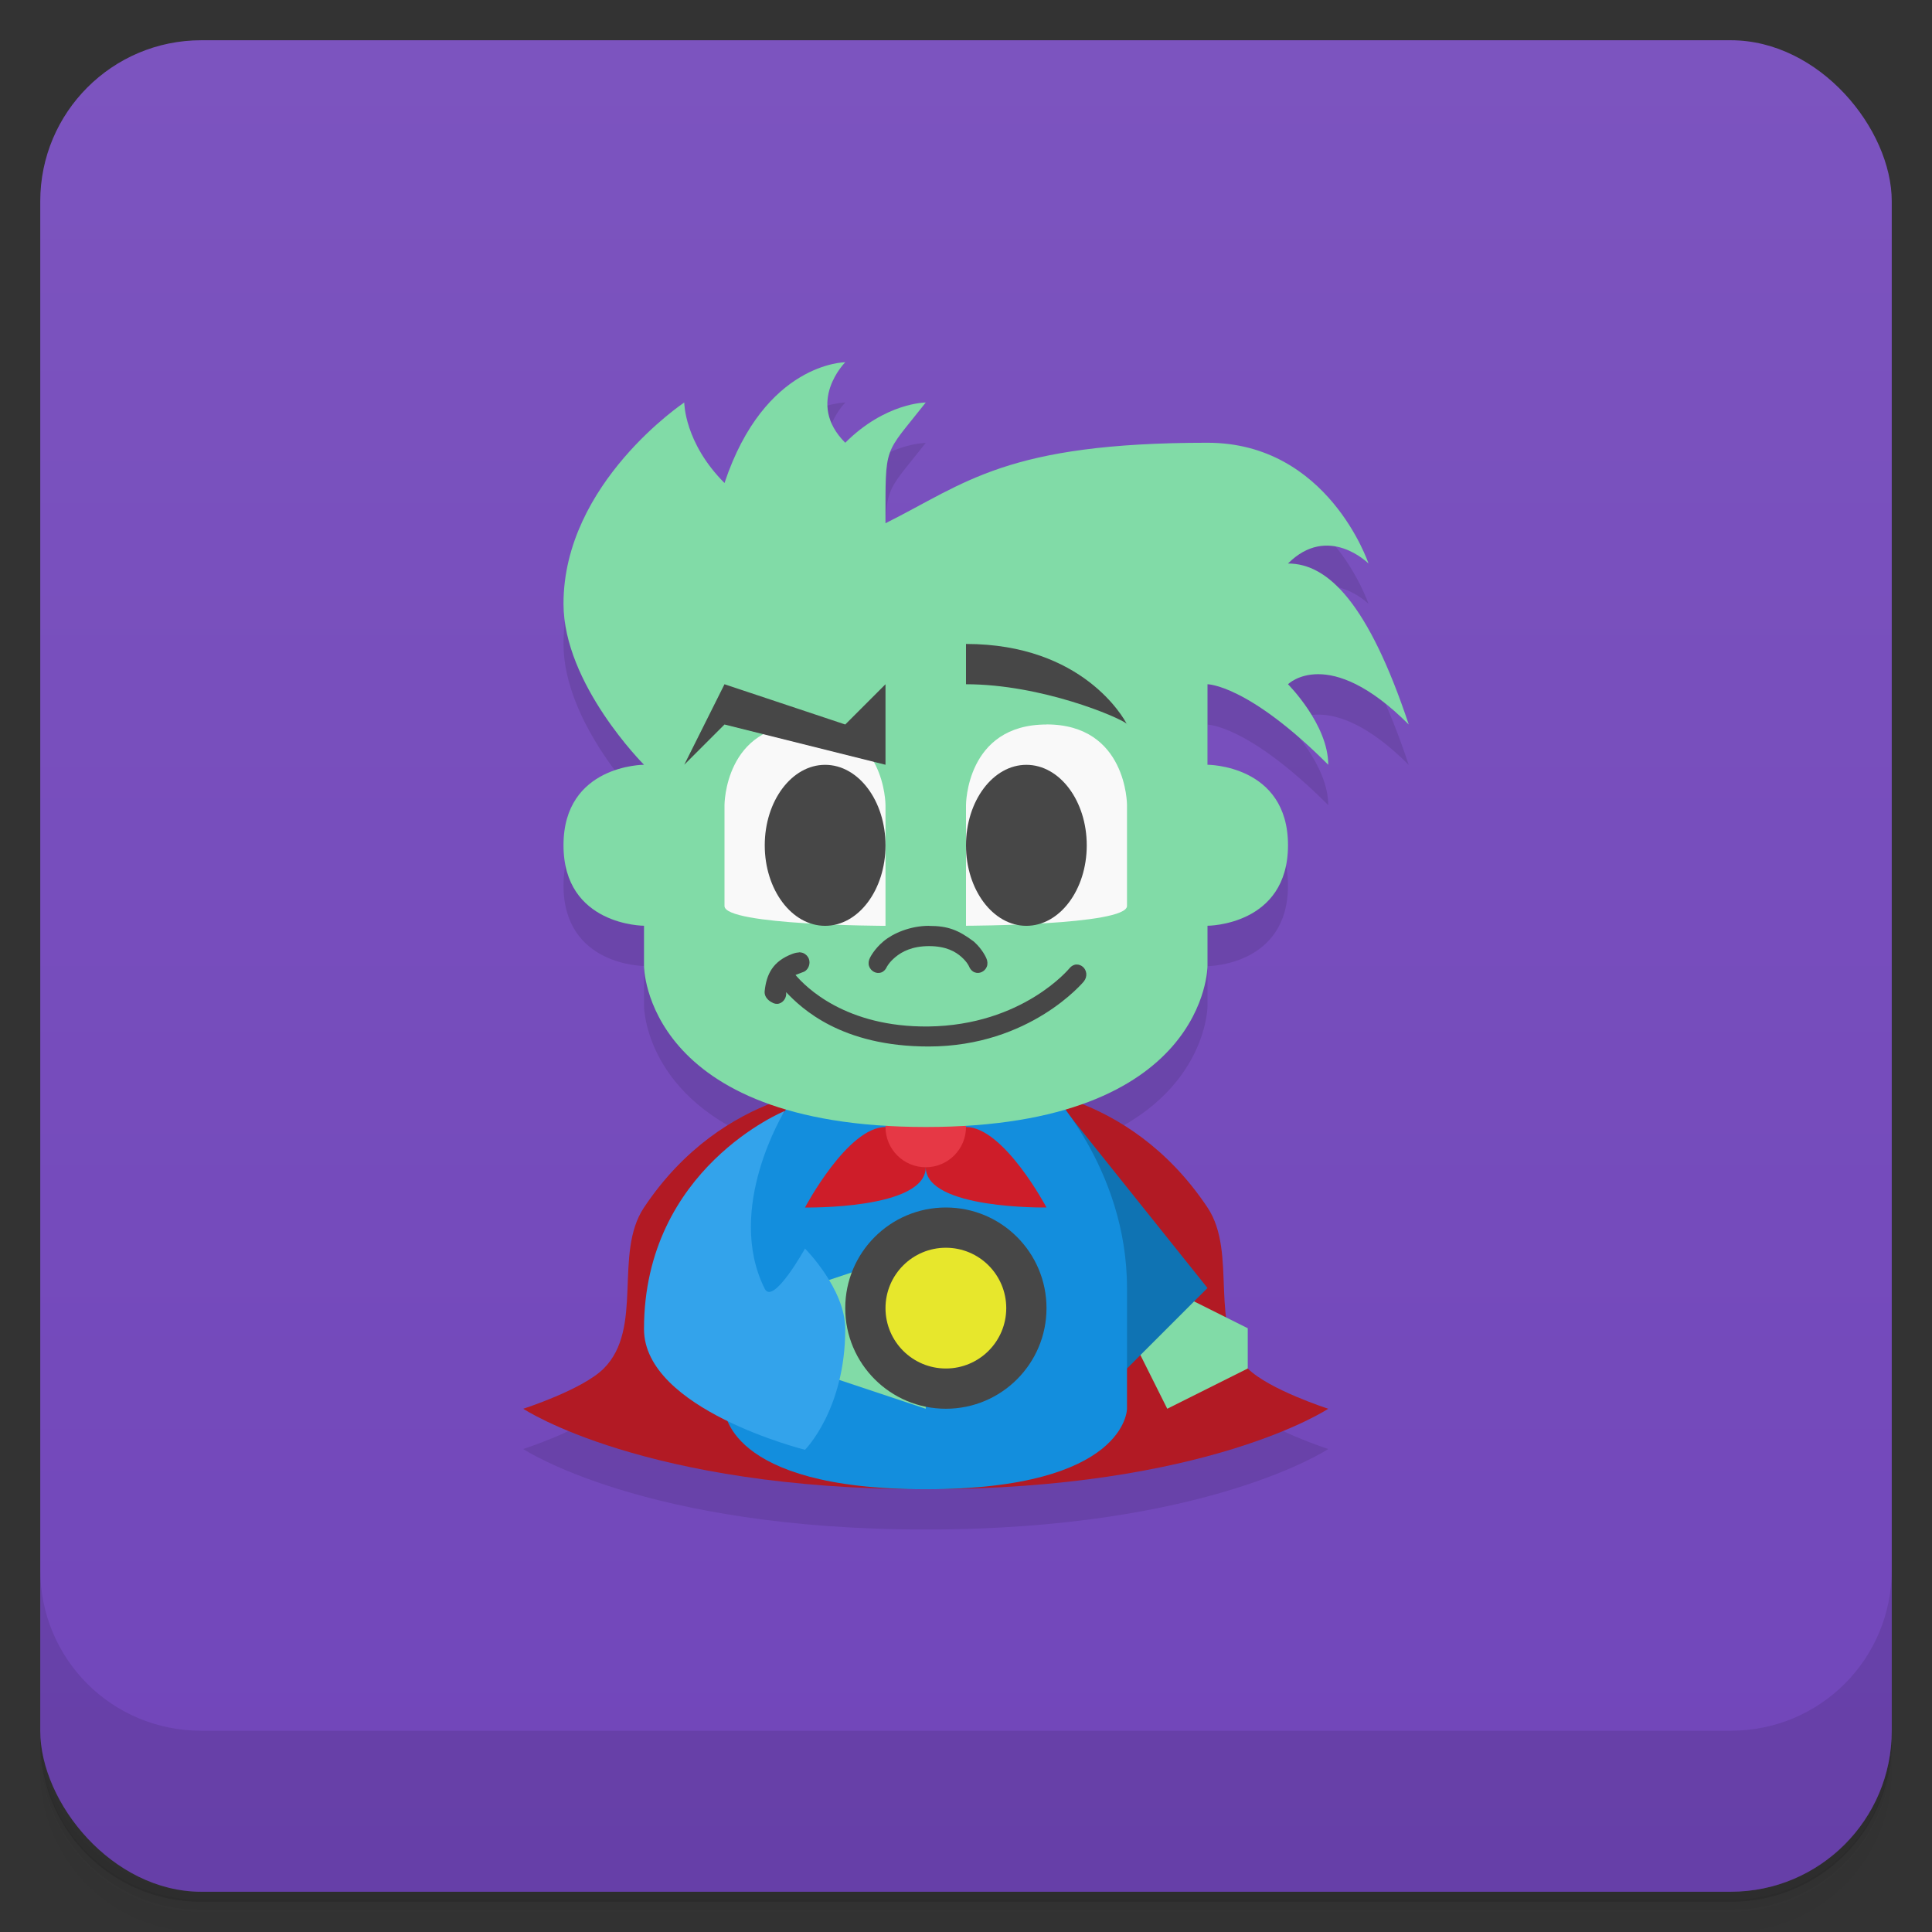 <svg version="1.1" viewBox="0 0 48 48" xmlns="http://www.w3.org/2000/svg">
 <rect x="0" y="0" width="48" height="48" fill="#333333" stroke="none"/>
 <defs>
  <linearGradient id="bg" x2="0" y1="1" y2="47" gradientUnits="userSpaceOnUse">
   <stop style="stop-color:#7c54bf" offset="0"/>
   <stop style="stop-color:#7146ba" offset="1"/>
  </linearGradient>
 </defs>
 <path d="m1 43v0.25c0 2.22 1.78 4 4 4h38c2.22 0 4-1.78 4-4v-0.25c0 2.22-1.78 4-4 4h-38c-2.22 0-4-1.78-4-4zm0 0.5v0.5c0 2.22 1.78 4 4 4h38c2.22 0 4-1.78 4-4v-0.5c0 2.22-1.78 4-4 4h-38c-2.22 0-4-1.78-4-4z" style="opacity:.02"/>
 <path d="m1 43.2v0.25c0 2.22 1.78 4 4 4h38c2.22 0 4-1.78 4-4v-0.25c0 2.22-1.78 4-4 4h-38c-2.22 0-4-1.78-4-4z" style="opacity:.05"/>
 <path d="m1 43v0.25c0 2.22 1.78 4 4 4h38c2.22 0 4-1.78 4-4v-0.25c0 2.22-1.78 4-4 4h-38c-2.22 0-4-1.78-4-4z" style="opacity:.1"/>
 <rect x="1" y="1" width="46" height="46" rx="4" style="fill:url(#bg)"/>
 <path d="m1 39v4c0 2.22 1.78 4 4 4h38c2.22 0 4-1.78 4-4v-4c0 2.22-1.78 4-4 4h-38c-2.22 0-4-1.78-4-4z" style="opacity:.1"/>
 <path d="m21 10s-2 0-3 3c-1-1-1-2-1-2s-3 2-3 5c0 2 2 4 2 4s-2 0-2 2 2 2 2 2v1s0.011 2.33 3.13 3.43c-0.979 0.389-2.17 1.13-3.13 2.57-0.762 1.14 0 3-1 4-0.527 0.527-2 1-2 1s3 2 10 2 10-2 10-2-1.47-0.473-2-1v-1l-0.533-0.266c-0.118-0.923 0.035-1.98-0.467-2.73-0.961-1.44-2.15-2.18-3.13-2.57 3.12-1.1 3.13-3.43 3.13-3.43v-1s2 0 2-2-2-2-2-2v-2s1 0 3 2c0-1-1-2-1-2s1-1 3 1c-1-3-2-4-3-4 1-1 2 0 2 0s-1-3-4-3c-5 0-6 1-8 2 0-2-0.049-1.66 1-3 0 0-1 0-2 1-1-1 0-2 0-2z" style="opacity:.1"/>
 <path d="m21 27s-3 0-5 3c-0.762 1.14 0 3-1 4-0.527 0.527-2 1-2 1s3 2 10 2 10-2 10-2-1.47-0.473-2-1c-1-1-0.238-2.86-1-4-2-3-5-3-5-3h-2z" style="fill:#b21a24"/>
 <path d="m29 32 2 1v1l-2 1-1-2z" style="fill:#81dba7"/>
 <path d="m28 34 2-2-4-5z" style="fill:#0f73b3"/>
 <path d="m20 27s-2 2-2 5v3s0 2 5 2 5-2 5-2v-3c0-3-2-5-2-5z" style="fill:#138edd"/>
 <path d="m22 28c-0.943 0-2 2-2 2s3 0.054 3-1c0-0.579-0.529-1-1-1zm1 1c0 1.05 3 1 3 1s-1.06-2-2-2c-0.471 0-1 0.421-1 1z" style="fill:#ce1d29"/>
 <circle cx="23" cy="28" r="1" style="fill:#e63845"/>
 <path d="m23 28c-7 0-7-4-7-4v-1s-2 0-2-2 2-2 2-2-2-2-2-4c0-3 3-5 3-5s0 1 1 2c1-3 3-3 3-3s-1 1 0 2c1-1 2-1 2-1-1.05 1.34-1 1-1 3 2-1 3-2 8-2 3 0 4 3 4 3s-1-1-2 0c1 0 2 1 3 4-2-2-3-1-3-1s1 1 1 2c-2-2-3-2-3-2v2s2 0 2 2-2 2-2 2v1s0 4-7 4z" style="fill:#81dba7"/>
 <path d="m20 32 3-1v4l-3-1z" style="fill:#81dba7"/>
 <path d="m19.5 27.6s-3.5 1.42-3.5 5.42c0 2 4 3 4 3s1-1 1-3c0-1-1-2-1-2s-0.789 1.42-1 1c-1-2 0.496-4.42 0.496-4.42z" style="fill:#33a3eb"/>
 <path d="m20 18c-2 0-2 2-2 2v2.51c0 0.483 4 0.492 4 0.492v-3s0-2-2-2zm6 0c-2 0-2 2-2 2v3s4-0.009 4-0.492v-2.51s0-2-2-2z" style="fill:#f9f9f9"/>
 <circle cx="23.5" cy="32.5" r="2.5" style="fill:#474747"/>
 <circle cx="23.5" cy="32.5" r="1.5" style="fill:#e7e72c"/>
 <path d="m24 16v1c1.88 0 3.8 0.82 3.99 0.979-0.063-0.121-1.08-1.98-3.99-1.98zm-6 1-1 2 1-1 4 1v-2l-1 1zm9.99 0.982c0.001 0.003 0.01 0.018 0.01 0.018 0.003-0.004-0.001-0.01-0.01-0.018zm-7.49 1.02c-0.828 0-1.5 0.895-1.5 2s0.672 2 1.5 2 1.5-0.895 1.5-2-0.672-2-1.5-2zm5 0c-0.828 0-1.5 0.895-1.5 2s0.672 2 1.5 2 1.5-0.895 1.5-2-0.672-2-1.5-2zm-2.42 4c-0.472 0-0.899 0.19-1.13 0.385-0.231 0.193-0.331 0.4-0.334 0.406-0.035 0.063-0.047 0.144-0.025 0.209 0.022 0.067 0.07 0.115 0.121 0.143 0.051 0.027 0.112 0.038 0.176 0.018s0.122-0.081 0.148-0.15l-0.004 0.012s0.051-0.111 0.213-0.246c0.162-0.135 0.417-0.273 0.838-0.273 0.421 0 0.658 0.138 0.805 0.27 0.148 0.132 0.188 0.236 0.188 0.236 0.025 0.066 0.078 0.122 0.137 0.145 0.062 0.024 0.123 0.018 0.176-0.006 0.052-0.024 0.1-0.067 0.127-0.131 0.026-0.063 0.021-0.145-0.01-0.211-0.003-0.008-0.091-0.22-0.311-0.416-0.384-0.286-0.639-0.389-1.11-0.389zm-3.23 0.662c-0.048 5.38e-4 -0.103 0.012-0.164 0.035-0.485 0.183-0.643 0.503-0.688 0.924-0.019 0.183 0.168 0.275 0.168 0.275h2e-3c0.056 0.039 0.129 0.053 0.189 0.035 0.061-0.018 0.107-0.059 0.137-0.107s0.046-0.11 0.037-0.176c0.382 0.402 1.37 1.35 3.54 1.35 2.53-4.07e-4 3.86-1.62 3.86-1.62v-2e-3c0.044-0.054 0.065-0.129 0.057-0.195-0.008-0.066-0.038-0.12-0.08-0.158-0.042-0.038-0.099-0.064-0.162-0.062-0.063 0.001-0.128 0.036-0.172 0.09 0 0-1.16 1.42-3.51 1.45-2.06 0.021-3.05-0.986-3.3-1.28l0.219-0.084c0.056-0.031 0.094-0.082 0.113-0.137s0.023-0.117 0-0.18c-0.023-0.062-0.077-0.118-0.141-0.143-0.003-0.001-0.005-0.003-0.008-0.004 0 0-0.045-0.016-0.105-0.016z" style="fill:#474747"/>
</svg>
